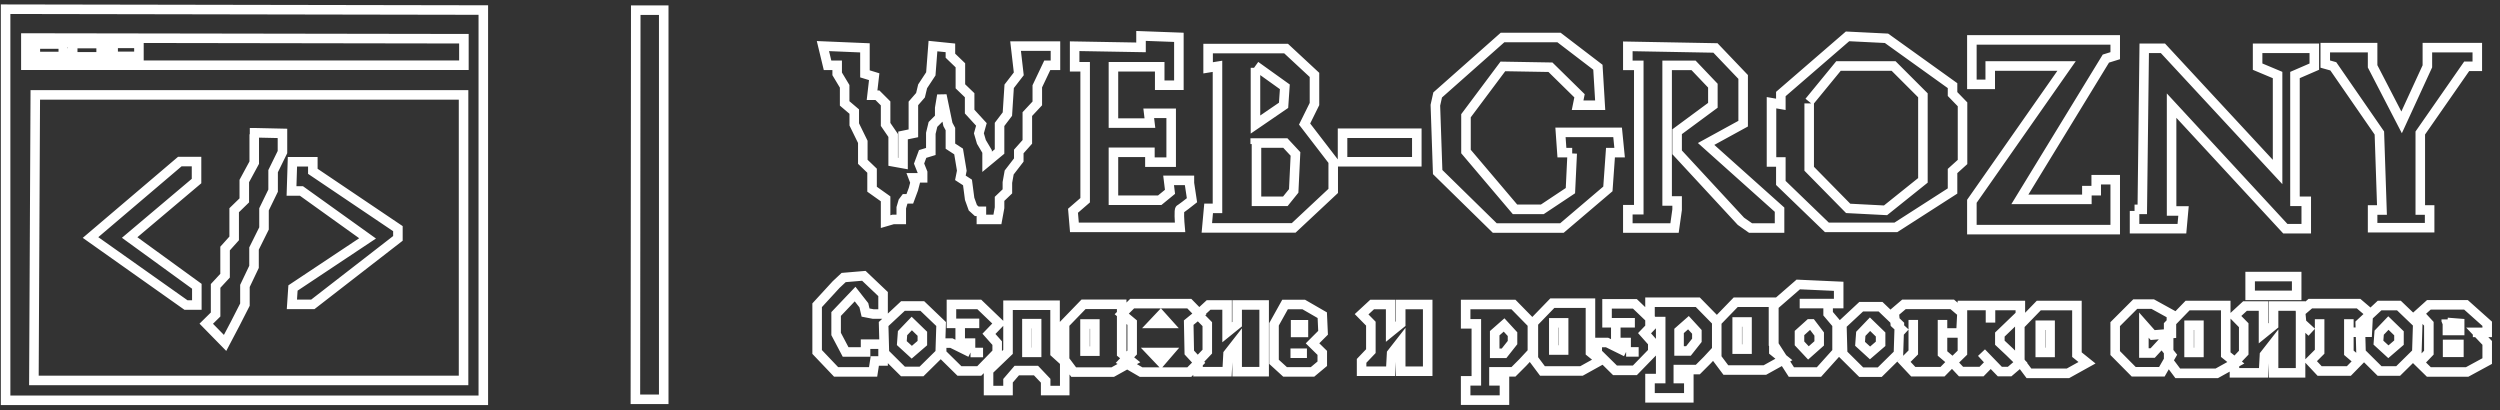 <svg width="262" height="43" viewBox="0 0 262 43" fill="none" xmlns="http://www.w3.org/2000/svg">
<rect x="0" y="0" width="262" height="43" fill="#333333" stroke="none"/>
<path d="M208.604 32.014H211.733V32.995L209.584 35.061V35.916L210.607 36.876L211.733 37.982L210.607 38.942H209.584L207.665 36.959L208.604 37.982L207.665 38.942H205.516L204.618 37.982L205.662 36.959V32.014H208.604ZM208.604 32.014V33.809M259.616 34.834H260.658V33.932L258.434 31.947H254.545L253.543 32.849L254.545 33.932V36.959L253.543 38.001L254.545 38.983H258.554L260.658 37.84V35.936L259.616 34.834ZM259.616 34.834H259.155M256.489 33.791L257.772 33.892V34.633H256.489V33.892L256.369 33.591V33.471M256.509 36.096H257.692V36.918H256.509V36.096ZM256.509 36.096H256.229M189.603 10.833V17.686L193.688 21.839L197.604 22.041L201.521 18.902V9.989L198.448 6.917H192.675L189.603 10.664M164.766 15.996H163.688L163.538 13.871H169.525L169.735 15.996H168.777L168.507 19.798L163.688 23.899H156.654L150.667 18.032L150.427 11.027L150.667 9.95L157.462 3.933H163.389L167.46 7.046L167.699 11.027H165.334L165.534 10.039L162.488 7.046L157.501 6.96L153.635 12.131V15.879L158.773 21.938H161.635L164.58 19.98L164.766 16.08M131.573 7.108V13.053L134.519 11.036L134.651 9.099L131.573 6.896M131.679 14.991V21.095H134.704L135.58 20.007L135.766 16.132L134.704 14.991H131.679ZM131.679 14.991H131.546V15.097M223.701 22.109V23.966H228.664L228.832 22.109H227.583V11.069L239.501 23.966H241.695V21.096H240.513V7.862L242.539 6.984V5.06H236.597V6.984L238.69 7.862V18.024L226.672 5.06H224.714L224.511 21.94H223.701M100.629 33.89H99.711V31.904H102.628L104.696 33.89L103.641 34.986L104.504 35.958V36.944L102.628 38.875H100.546L98.684 37.04V35.958H99.711L101.71 36.944M100.629 33.89H102.628M100.629 33.89V35.958H101.71V36.944M101.71 36.944H103.025M169.335 33.826H168.418V31.84H171.335L173.403 33.826L172.348 34.921L173.211 35.894V36.88L171.335 38.811H169.253L167.391 36.975V35.894H168.418L170.417 36.88M169.335 33.826H171.335M169.335 33.826V35.894H170.417V36.88M170.417 36.88H171.732M11.857 4.693V5.906H14.56V4.544H11.452M10.599 4.951V5.955H7.62V4.566H10.599L10.833 4.7L11.184 4.817L11.385 4.566C11.318 4.762 11.184 5.192 11.184 5.353C11.184 5.554 11.101 5.621 11.184 5.788C11.251 5.922 11.212 6.123 11.184 6.206L11.385 6.34M6.632 5.035V5.922H3.704V4.617H6.632L6.9 4.801L7.017 5.035M20.597 16.932V18.974L13.587 24.891L20.629 30.003V31.965H19.487L9.487 24.891L18.844 16.932H20.597ZM20.597 16.932H21.047M26.644 14.074V17.045L25.602 18.972V20.999L24.541 22.032V24.985L23.588 26.046V28.892L22.595 29.965V32.959L21.615 33.925L23.588 35.939L24.648 33.925L25.669 31.925V29.965L26.622 27.965V26.046L27.669 23.939V21.939L28.622 19.979V17.938L29.602 15.938V13.979L26.644 13.912H26.179M136.967 37.016H135.243M191.587 31.813H192.694V30.004L188.458 29.812L185.861 32.069V36.071L187.734 38.987H190.629L192.524 36.88V33.984L191.587 32.877V31.813ZM191.587 31.813H188.607M203.574 34.895H205.507L205.616 32.766L204.595 31.898H199.534L198.514 32.766L198.622 33.917L199.686 34.895M203.574 34.895V37.045L204.595 37.914L203.574 38.956H200.512L199.534 37.914L200.512 36.936V33.526M203.574 34.895V33.526M246.16 34.819H248.093L248.201 32.691L247.181 31.822H242.12L241.099 32.691L241.208 33.842L242.272 34.819M246.16 34.819V36.97L247.181 37.838L246.16 38.881H243.097L242.12 37.838L243.097 36.861V33.451M246.16 34.819V33.451M223.776 31.867L221.671 33.972V36.999L223.616 38.963H226.562L227.564 37.219L226.562 35.956L225.6 36.999H224.678V34.072L225.6 35.114L227.564 34.954V32.95L225.6 31.867H223.776ZM195.054 32.142L193.027 34.032L193.11 37.072L195.054 39.003H196.999L198.957 37.072L199.053 34.032L197.081 32.142H195.054ZM195.978 33.977L195.011 34.987L194.934 36.031L195.978 36.986L197.087 36.031V35.053L195.978 33.977ZM153.6 31.914V33.938H154.72V39.911H153.6V41.934H157.667V39.911H156.567V38.968H158.61L159.592 37.985L160.594 36.905V33.938L158.61 31.914H153.6ZM157.628 34.056L156.645 34.92V37.023H157.628L158.512 35.903V35.019L157.628 34.056ZM172.921 31.676V33.699H174.041V39.672H172.921V41.696H176.988V39.672H175.888V38.729H177.931L178.913 37.747L179.915 36.666V33.699L177.931 31.676H172.921ZM176.949 33.817L175.966 34.682V36.784H176.949L177.833 35.664V34.78L176.949 33.817ZM206.652 4.182H221.675V5.836L220.696 6.14L211.682 20.893H218.704V19.982H219.683V18.834H221.675V24.067H206.652V21.096L216.577 6.917H208.576V8.841H206.652V4.182ZM186.632 10.934L185.653 10.765V16.977H186.632V19.172L191.46 23.831H198.685L204.626 20.016V17.922L205.673 16.977V10.934L204.626 9.854V8.976L197.706 4.013L193.621 3.811L186.632 9.854V10.934ZM140.699 16.954H148.482V13.961H140.699V16.954ZM170.596 23.898H175.492L175.762 21.974V21.062H174.715V6.849H177.483L179.509 8.976V11.036L175.762 13.804V15.964L182.446 23.189L183.459 23.898H186.497V21.974L178.8 15.087L182.682 12.96V8.065L179.779 5.026L170.596 4.857V6.849H171.744V21.974H170.596V23.898ZM126.61 5.091V7.108L127.592 6.949V21.838H126.663L126.477 23.882H135.58L139.721 20.007V16.901L136.722 13L137.757 10.903V7.851L134.784 5.091H126.61ZM123.669 23.826C123.612 23.214 123.532 21.975 123.669 21.916C123.807 21.857 124.559 21.271 124.919 20.985L124.649 19.197V18.903H122.469L122.616 20.103L121.538 20.985H116.688V15.963H120.51V16.992H122.739V11.873H120.387L120.51 12.902H116.688V6.998H121.538V8.933H123.547V3.912L119.579 3.765V4.965L112.622 4.843V6.998H113.724V20.985L112.451 22.087L112.598 23.826H123.669ZM93.603 22.996H94.453V21.772L94.639 21.137L94.863 20.839H95.348L95.722 19.831L95.908 19.122L95.722 18.637H96.692V18.077L96.319 17.144L96.692 16.137L97.55 15.875V13.972L97.774 13.039L98.483 12.33V11.322L98.707 9.979L99.341 13.039L99.603 13.524V15.316L100.461 15.875L100.797 17.89L100.648 18.637L101.394 19.122L101.618 20.839L101.954 21.772L102.364 22.145H102.85V22.996H104.529L104.753 21.772V20.839L105.574 20.055V19.122L105.761 18.077L106.768 16.771V15.875L107.664 14.868V11.957L108.709 10.837V9.046L109.754 6.844H110.612V4.829H106.432L106.768 7.74L105.761 9.046L105.574 11.957L104.753 13.039V15.875L103.447 16.957V15.875L102.85 14.868L102.588 13.972L102.85 13.039L101.618 11.695V9.979L100.648 9.046V6.844L99.603 5.836V5.015L97.774 4.829L97.55 7.74L96.692 9.046L96.468 9.979L95.722 10.837V13.972L94.639 14.196V17.144L93.603 16.957V14.196L92.811 13.039V10.837L91.952 9.979H91.392L91.616 8.038L90.646 7.74V5.015L86.242 4.829L86.727 6.844H87.735V7.74L88.519 9.046V10.837L89.526 11.695V13.039L90.422 14.868V16.957L91.392 17.89V19.831L92.811 20.839V23.227L93.603 22.996ZM243.687 4.992V6.714L244.531 6.951L249.358 13.939L249.629 22.008H248.649V23.864H254.625V22.008H253.646V13.939L258.507 6.951H259.621V4.992H254.389V6.951L251.688 12.825L248.649 6.951V4.992H243.687ZM91.501 32.909L90.71 32.756L90.532 31.991L89.614 30.818L87.625 32.909V35L88.62 36.886H90.71V36.071H92.546V37.83H91.679L91.501 38.977H87.625L85.636 36.886V31.991L87.625 29.824L88.415 29.084L90.532 28.906L92.546 30.818V32.909H91.501ZM94.63 32.069L92.603 33.958L92.686 36.999L94.63 38.93H96.575L98.533 36.999L98.629 33.958L96.657 32.069H94.63ZM110.571 31.986V36.999L111.584 37.916V40.929H109.585V39.902L108.572 38.834H106.558L105.641 39.902V40.929H103.6V38.834L105.641 36.875V31.986H110.571ZM107.621 33.918V36.929H108.639V33.918H107.621ZM95.554 33.903L94.587 34.914L94.51 35.957L95.554 36.913L96.663 35.957V34.98L95.554 33.903ZM249.38 32.02L247.353 33.91L247.435 36.95L249.38 38.881H251.325L253.283 36.95L253.379 33.91L251.407 32.02H249.38ZM250.303 33.855L249.337 34.865L249.26 35.908L250.303 36.864L251.413 35.908V34.931L250.303 33.855ZM66.627 1.068H69.559V41.847H66.589L66.627 1.068ZM50.651 1.053V41.954H0.587V0.964L50.651 1.053ZM3.698 9.947H48.581V39.869H3.552L3.698 9.947ZM48.617 4.058V6.838H2.711V3.985L48.617 4.058ZM30.647 16.952L30.551 20.014H31.591L38.523 24.982L30.705 30.182L30.59 31.896H32.785L41.701 24.982V23.962L32.785 17.954V16.952H30.647ZM111.569 33.943L113.555 31.892H117.553V37.037L118.61 37.889L116.612 38.998H112.524L111.569 37.721V33.943ZM113.71 33.955V36.805H114.742V33.955H113.71ZM160.697 33.823L162.683 31.773H166.68V36.918L167.738 37.769L165.739 38.878H161.651L160.697 37.601V33.823ZM162.838 33.836V36.686H163.869V33.836H162.838ZM211.678 34.07L213.664 32.02H217.662V37.165L218.719 38.016L216.721 39.125H212.633L211.678 37.849V34.07ZM213.819 34.083V36.933H214.851V34.083H213.819ZM227.274 34.07L229.26 32.02H233.258V37.165L234.315 38.016L232.317 39.125H228.229L227.274 37.849V34.07ZM229.415 34.083V36.933H230.447V34.083H229.415ZM179.915 33.726L181.901 31.676H185.899V36.821L186.956 37.672L184.957 38.781H180.87L179.915 37.504V33.726ZM182.056 33.739V36.589H183.088V33.739H182.056ZM118.651 33.811L117.558 32.9L118.651 31.819H124.638L125.694 32.9L124.577 33.811L124.638 36.944L125.621 38.012L124.638 38.996H119.586L117.728 37.915L118.651 36.944V33.811ZM122.415 33.896L121.651 33.046L120.849 33.896H122.415ZM122.488 36.944L121.651 37.915L120.728 36.944H122.488ZM132.482 31.962V38.957H129.654V35.861L128.7 37.083L128.599 38.957H125.553V37.87L126.524 36.849V33.97L125.553 32.983L126.658 31.962H128.599V34.824L129.654 33.97V31.962H132.482ZM149.623 31.912V38.907H146.795V35.811L145.841 37.033L145.741 38.907H142.695V37.819L143.666 36.799V33.92L142.695 32.933L143.8 31.912H145.741V34.774L146.795 33.92V31.912H149.623ZM241.099 32.075V39.07H238.271V35.974L237.317 37.196L237.217 39.07H234.171V37.982L235.142 36.962V34.083L234.171 33.096L235.275 32.075H237.217V34.937L238.271 34.083V32.075H241.099ZM235.815 30.957H240.692V28.984H235.815V30.957ZM133.519 33.987L134.674 31.912H136.632L138.574 33.033L138.657 34.874L137.553 35.979L138.574 36.983V38.121L137.553 38.974H134.674L133.519 37.92V33.987ZM135.779 34.037H136.599V34.841H135.779V34.037ZM189.65 33.942L188.586 34.9V35.985L189.523 36.986L190.651 35.985V35.006L189.842 33.942H189.65Z" stroke="white"/>
</svg>
